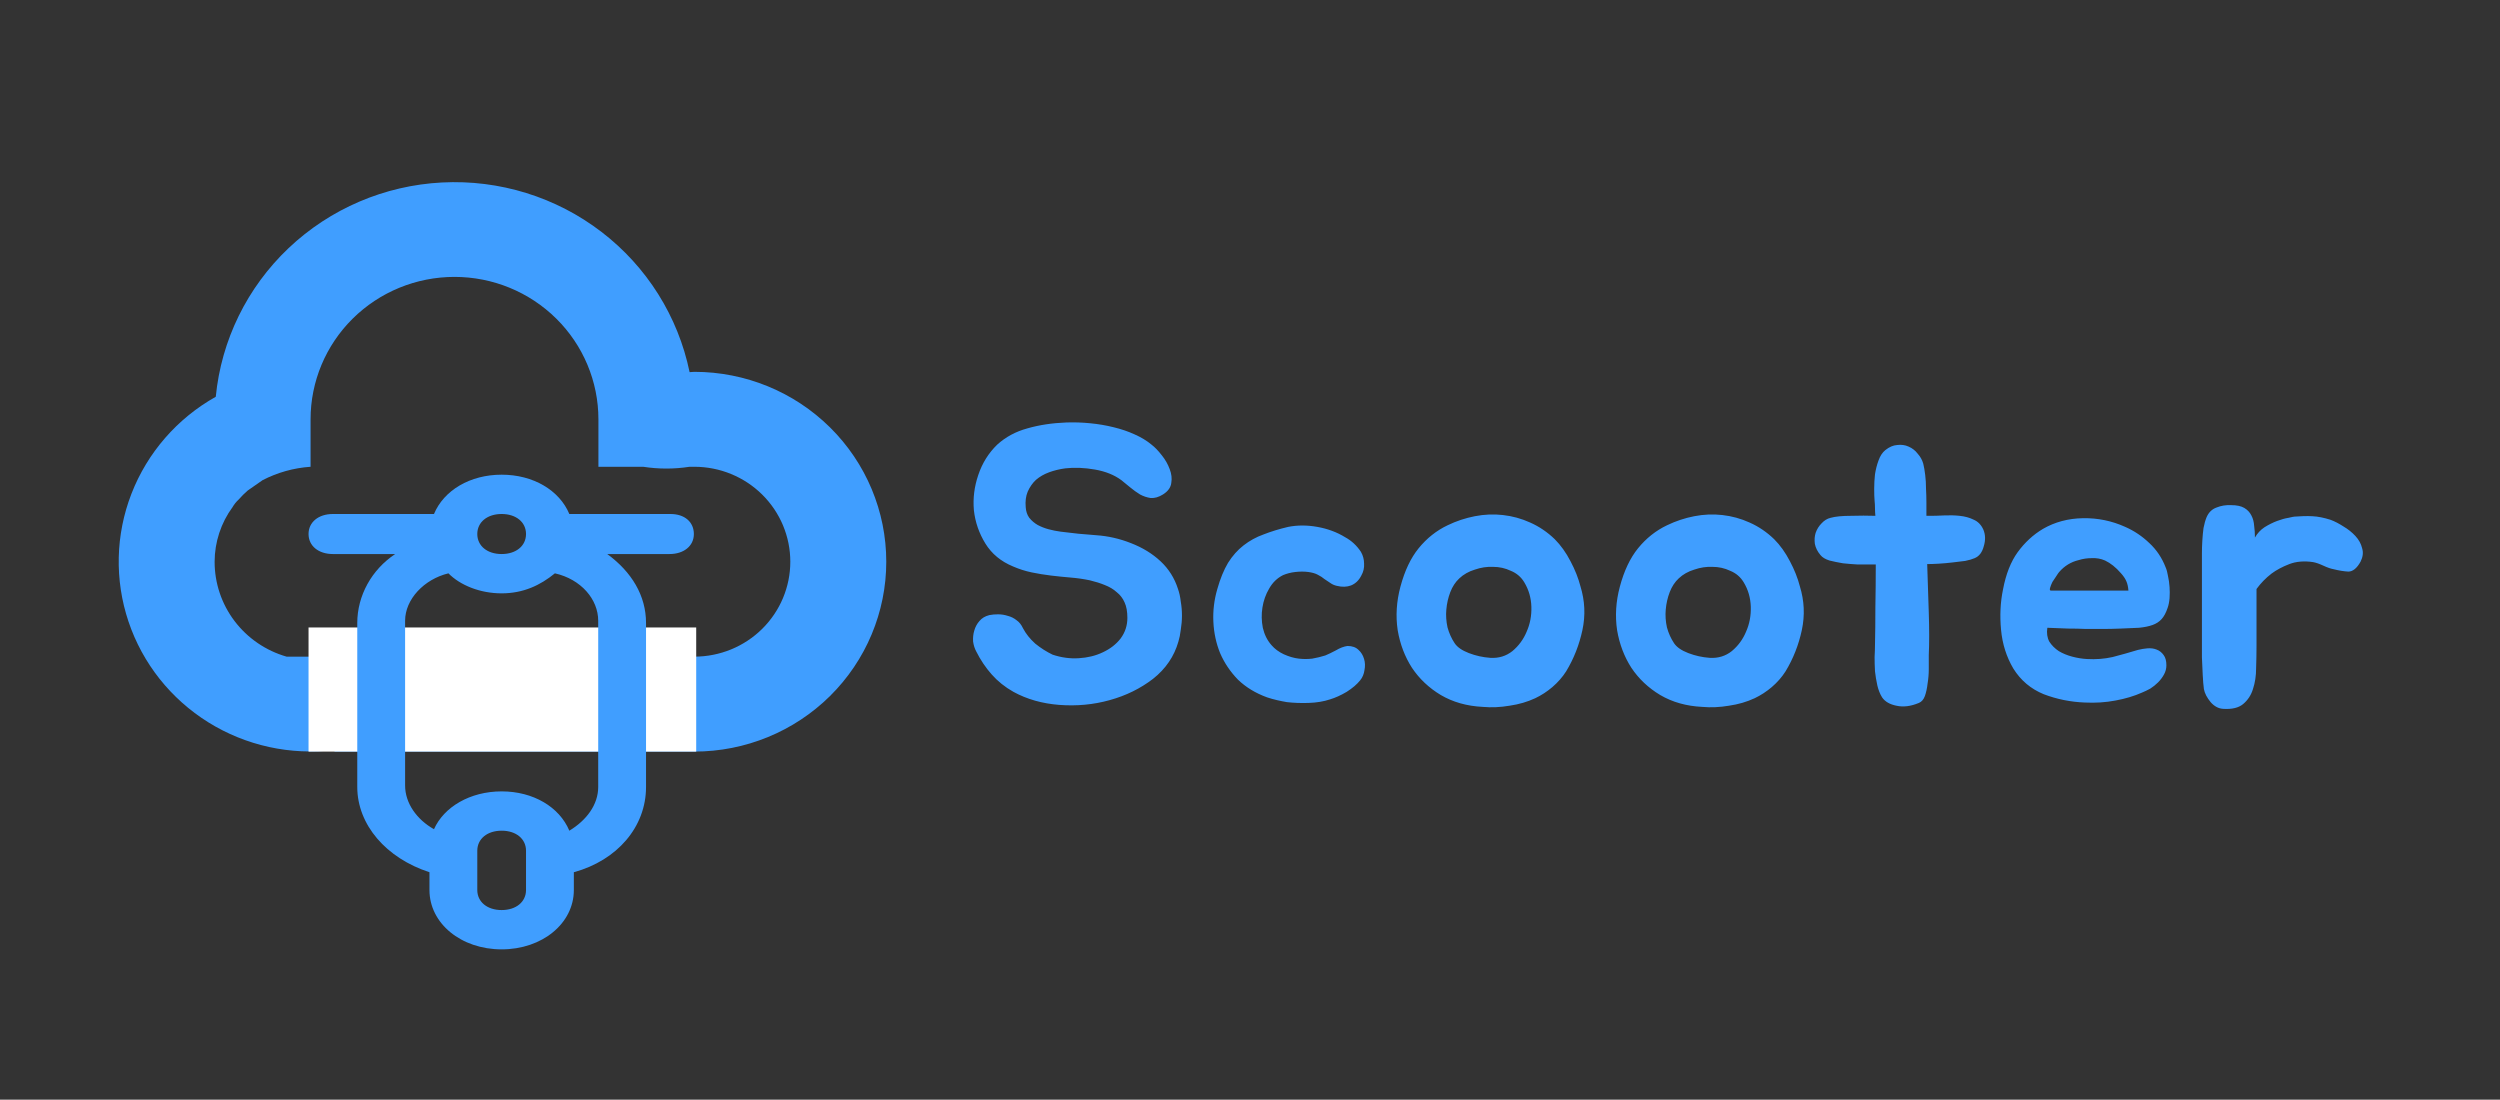 <svg width="316" height="139" viewBox="0 0 316 139" fill="none" xmlns="http://www.w3.org/2000/svg">
<rect x="0" y="0" width="316" height="139" fill="#333333" stroke="none"/>
<g clip-path="url(#clip0_1_2)">
<path d="M87.768 95H42.288V94.796C36.72 95.494 31.081 94.258 26.331 91.3C21.581 88.342 18.016 83.845 16.244 78.576C14.473 73.307 14.603 67.593 16.615 62.409C18.626 57.225 22.393 52.892 27.274 50.15C27.97 42.995 31.239 36.325 36.486 31.354C41.733 26.384 48.61 23.442 55.864 23.065C63.119 22.688 70.269 24.901 76.014 29.301C81.758 33.701 85.715 39.996 87.165 47.039C87.368 47.039 87.565 47 87.771 47C94.204 47 100.373 49.529 104.922 54.031C109.471 58.532 112.026 64.636 112.025 71.001C112.025 77.367 109.469 83.471 104.92 87.972C100.371 92.472 94.201 95 87.768 95ZM87.768 59H87.162C85.221 59.303 83.244 59.303 81.304 59H75.64V53C75.64 48.226 73.723 43.648 70.312 40.272C66.9 36.896 62.273 35 57.448 35C52.623 35 47.996 36.896 44.584 40.272C41.173 43.648 39.256 48.226 39.256 53V59C37.138 59.144 35.074 59.72 33.192 60.692L31.315 62C30.904 62.356 30.518 62.74 30.16 63.149C29.863 63.422 29.609 63.738 29.405 64.085C27.93 66.096 27.133 68.515 27.128 71C27.124 73.706 28.009 76.339 29.65 78.504C31.291 80.668 33.598 82.246 36.224 83H87.768C90.984 83 94.069 81.735 96.343 79.485C98.617 77.234 99.895 74.182 99.895 71C99.895 67.818 98.617 64.766 96.343 62.515C94.069 60.265 90.984 59 87.768 59Z" fill="#409EFF"/>
<rect x="39" y="79.308" width="49" height="36" fill="white"/>
</g>
<path d="M84.739 64.969H71.964C70.709 61.969 67.402 60 63.409 60C59.417 60 56.109 61.969 54.855 64.969H42.08C40.255 64.969 39 66 39 67.5C39 69 40.255 70.031 42.08 70.031H49.95C46.984 72 45.159 75.281 45.159 78.75V99.469C45.159 104.25 48.809 108.469 54.284 110.25V112.5C54.284 116.719 58.277 120 63.409 120C68.542 120 72.534 116.719 72.534 112.5V110.25C78.009 108.75 81.659 104.531 81.659 99.469V78.75C81.659 75.281 79.834 72.281 76.755 70.031H84.625C86.45 70.031 87.705 69 87.705 67.5C87.705 66 86.564 64.969 84.739 64.969ZM63.409 64.969C65.234 64.969 66.489 66 66.489 67.5C66.489 69 65.234 70.031 63.409 70.031C61.584 70.031 60.33 69 60.33 67.5C60.33 66 61.584 64.969 63.409 64.969ZM66.489 112.5C66.489 114 65.234 115.031 63.409 115.031C61.584 115.031 60.33 114 60.33 112.5V107.531C60.33 106.031 61.584 105 63.409 105C65.234 105 66.489 106.031 66.489 107.531V112.5ZM75.614 99.469C75.614 101.719 74.131 103.688 71.964 105C70.709 102 67.402 100.031 63.409 100.031C59.417 100.031 56.109 102 54.855 104.812C52.688 103.594 51.205 101.531 51.205 99.281V78.469C51.205 75.75 53.6 73.219 56.68 72.469C58.163 73.969 60.672 75 63.409 75C66.147 75 68.314 73.969 70.139 72.469C73.447 73.219 75.614 75.75 75.614 78.469V99.469Z" fill="#409EFF"/>
<path d="M148.9 74.45C149.067 74.917 149.183 75.45 149.25 76.05C149.35 76.617 149.4 77.2 149.4 77.8C149.4 78.4 149.35 79 149.25 79.6C149.183 80.167 149.083 80.667 148.95 81.1C148.417 82.967 147.35 84.533 145.75 85.8C144.15 87.033 142.317 87.933 140.25 88.5C138.217 89.067 136.1 89.267 133.9 89.1C131.733 88.933 129.8 88.383 128.1 87.45C127.033 86.85 126.117 86.117 125.35 85.25C124.583 84.383 123.933 83.417 123.4 82.35C123.2 81.983 123.067 81.567 123 81.1C122.967 80.6 123.017 80.133 123.15 79.7C123.283 79.233 123.5 78.833 123.8 78.5C124.1 78.133 124.517 77.883 125.05 77.75C125.383 77.683 125.75 77.65 126.15 77.65C126.583 77.65 127 77.717 127.4 77.85C127.8 77.95 128.167 78.133 128.5 78.4C128.833 78.633 129.1 78.967 129.3 79.4C129.667 80.1 130.183 80.75 130.85 81.35C131.55 81.917 132.283 82.383 133.05 82.75C134.15 83.117 135.25 83.267 136.35 83.2C137.483 83.133 138.5 82.883 139.4 82.45C140.333 82.017 141.083 81.433 141.65 80.7C142.217 79.933 142.5 79.067 142.5 78.1C142.5 77.3 142.383 76.65 142.15 76.15C141.917 75.617 141.583 75.183 141.15 74.85C140.75 74.483 140.25 74.183 139.65 73.95C139.083 73.717 138.45 73.517 137.75 73.35C136.95 73.183 136.133 73.067 135.3 73C134.5 72.933 133.683 72.85 132.85 72.75C132.017 72.65 131.2 72.517 130.4 72.35C129.6 72.183 128.817 71.933 128.05 71.6C126.517 70.967 125.35 70 124.55 68.7C123.75 67.4 123.267 66 123.1 64.5C122.967 63 123.15 61.517 123.65 60.05C124.15 58.55 124.95 57.267 126.05 56.2C127.117 55.233 128.383 54.55 129.85 54.15C131.35 53.717 133 53.467 134.8 53.4C135.8 53.367 136.8 53.4 137.8 53.5C138.833 53.6 139.817 53.767 140.75 54C141.717 54.233 142.6 54.533 143.4 54.9C144.233 55.267 144.95 55.7 145.55 56.2C145.983 56.533 146.417 56.983 146.85 57.55C147.283 58.083 147.617 58.667 147.85 59.3C148.083 59.9 148.15 60.483 148.05 61.05C147.983 61.617 147.633 62.1 147 62.5C146.467 62.833 145.95 62.983 145.45 62.95C144.983 62.883 144.533 62.733 144.1 62.5C143.667 62.233 143.25 61.933 142.85 61.6C142.45 61.267 142.083 60.967 141.75 60.7C140.85 60.033 139.733 59.583 138.4 59.35C137.067 59.117 135.817 59.067 134.65 59.2C133.917 59.3 133.233 59.467 132.6 59.7C131.967 59.933 131.417 60.25 130.95 60.65C130.517 61.05 130.167 61.55 129.9 62.15C129.667 62.717 129.583 63.367 129.65 64.1C129.683 64.633 129.833 65.083 130.1 65.45C130.4 65.817 130.75 66.117 131.15 66.35C131.583 66.583 132.05 66.767 132.55 66.9C133.05 67.033 133.55 67.133 134.05 67.2C135.55 67.4 137.05 67.55 138.55 67.65C140.05 67.75 141.517 68.083 142.95 68.65C144.417 69.217 145.667 69.983 146.7 70.95C147.733 71.917 148.467 73.083 148.9 74.45ZM172.02 69.75C172.287 70.217 172.42 70.717 172.42 71.25C172.453 71.783 172.337 72.283 172.07 72.75C171.77 73.35 171.337 73.767 170.77 74C170.237 74.2 169.637 74.217 168.97 74.05C168.67 73.983 168.403 73.867 168.17 73.7C167.937 73.533 167.687 73.367 167.42 73.2C167.187 73 166.903 72.817 166.57 72.65C166.27 72.483 165.87 72.367 165.37 72.3C164.87 72.233 164.32 72.233 163.72 72.3C163.153 72.367 162.637 72.5 162.17 72.7C161.437 73.067 160.853 73.633 160.42 74.4C159.987 75.133 159.703 75.933 159.57 76.8C159.437 77.633 159.453 78.483 159.62 79.35C159.82 80.217 160.187 80.95 160.72 81.55C161.12 82.017 161.637 82.4 162.27 82.7C162.937 83 163.57 83.183 164.17 83.25C164.737 83.317 165.303 83.317 165.87 83.25C166.437 83.15 166.987 83.017 167.52 82.85C167.92 82.683 168.37 82.467 168.87 82.2C169.37 81.9 169.853 81.717 170.32 81.65C170.92 81.65 171.387 81.817 171.72 82.15C172.053 82.45 172.287 82.833 172.42 83.3C172.553 83.733 172.57 84.2 172.47 84.7C172.403 85.2 172.22 85.633 171.92 86C171.52 86.5 170.953 86.983 170.22 87.45C169.487 87.883 168.787 88.2 168.12 88.4C167.32 88.667 166.42 88.817 165.42 88.85C164.453 88.883 163.537 88.85 162.67 88.75C162.27 88.683 161.853 88.6 161.42 88.5C160.987 88.4 160.57 88.283 160.17 88.15C158.703 87.617 157.47 86.867 156.47 85.9C155.503 84.9 154.753 83.783 154.22 82.55C153.72 81.317 153.437 80 153.37 78.6C153.303 77.2 153.47 75.817 153.87 74.45C154.237 73.15 154.687 72.05 155.22 71.15C155.787 70.25 156.437 69.517 157.17 68.95C157.937 68.35 158.787 67.883 159.72 67.55C160.653 67.183 161.687 66.867 162.82 66.6C163.987 66.367 165.22 66.367 166.52 66.6C167.82 66.833 168.987 67.267 170.02 67.9C170.82 68.333 171.487 68.95 172.02 69.75ZM182.966 66.4C184.066 65.867 185.216 65.483 186.416 65.25C187.616 65.017 188.799 64.967 189.966 65.1C191.166 65.233 192.316 65.55 193.416 66.05C194.549 66.55 195.582 67.25 196.516 68.15C197.282 68.917 197.949 69.85 198.516 70.95C199.082 72.017 199.499 73.067 199.766 74.1C200.332 75.933 200.416 77.783 200.016 79.65C199.616 81.517 198.932 83.25 197.966 84.85C197.499 85.583 196.916 86.25 196.216 86.85C195.549 87.417 194.832 87.883 194.066 88.25C193.066 88.717 191.982 89.033 190.816 89.2C189.649 89.4 188.516 89.45 187.416 89.35C185.416 89.25 183.649 88.75 182.116 87.85C180.616 86.95 179.399 85.8 178.466 84.4C177.566 83 176.966 81.417 176.666 79.65C176.399 77.85 176.516 76.017 177.016 74.15C177.549 72.15 178.316 70.533 179.316 69.3C180.349 68.033 181.566 67.067 182.966 66.4ZM184.466 73.1C183.966 73.567 183.582 74.15 183.316 74.85C183.049 75.55 182.882 76.283 182.816 77.05C182.749 77.783 182.799 78.533 182.966 79.3C183.166 80.033 183.466 80.7 183.866 81.3C184.199 81.8 184.799 82.217 185.666 82.55C186.532 82.883 187.432 83.083 188.366 83.15C189.432 83.217 190.366 82.933 191.166 82.3C191.966 81.633 192.566 80.817 192.966 79.85C193.399 78.883 193.599 77.833 193.566 76.7C193.532 75.567 193.232 74.533 192.666 73.6C192.266 72.933 191.699 72.45 190.966 72.15C190.266 71.817 189.516 71.65 188.716 71.65C187.949 71.617 187.182 71.733 186.416 72C185.649 72.233 184.999 72.6 184.466 73.1ZM210.7 66.4C211.8 65.867 212.95 65.483 214.15 65.25C215.35 65.017 216.533 64.967 217.7 65.1C218.9 65.233 220.05 65.55 221.15 66.05C222.283 66.55 223.317 67.25 224.25 68.15C225.017 68.917 225.683 69.85 226.25 70.95C226.817 72.017 227.233 73.067 227.5 74.1C228.067 75.933 228.15 77.783 227.75 79.65C227.35 81.517 226.667 83.25 225.7 84.85C225.233 85.583 224.65 86.25 223.95 86.85C223.283 87.417 222.567 87.883 221.8 88.25C220.8 88.717 219.717 89.033 218.55 89.2C217.383 89.4 216.25 89.45 215.15 89.35C213.15 89.25 211.383 88.75 209.85 87.85C208.35 86.95 207.133 85.8 206.2 84.4C205.3 83 204.7 81.417 204.4 79.65C204.133 77.85 204.25 76.017 204.75 74.15C205.283 72.15 206.05 70.533 207.05 69.3C208.083 68.033 209.3 67.067 210.7 66.4ZM212.2 73.1C211.7 73.567 211.317 74.15 211.05 74.85C210.783 75.55 210.617 76.283 210.55 77.05C210.483 77.783 210.533 78.533 210.7 79.3C210.9 80.033 211.2 80.7 211.6 81.3C211.933 81.8 212.533 82.217 213.4 82.55C214.267 82.883 215.167 83.083 216.1 83.15C217.167 83.217 218.1 82.933 218.9 82.3C219.7 81.633 220.3 80.817 220.7 79.85C221.133 78.883 221.333 77.833 221.3 76.7C221.267 75.567 220.967 74.533 220.4 73.6C220 72.933 219.433 72.45 218.7 72.15C218 71.817 217.25 71.65 216.45 71.65C215.683 71.617 214.917 71.733 214.15 72C213.383 72.233 212.733 72.6 212.2 73.1ZM250.698 66.95C250.964 67.583 250.981 68.283 250.748 69.05C250.548 69.817 250.164 70.317 249.598 70.55C249.298 70.683 248.898 70.8 248.398 70.9C247.898 70.967 247.348 71.033 246.748 71.1C246.181 71.167 245.614 71.217 245.048 71.25C244.481 71.283 243.998 71.3 243.598 71.3C243.631 72.3 243.664 73.333 243.698 74.4C243.731 75.433 243.764 76.45 243.798 77.45C243.831 78.45 243.848 79.417 243.848 80.35C243.848 81.25 243.831 82.067 243.798 82.8C243.798 83.3 243.798 83.883 243.798 84.55C243.798 85.183 243.748 85.8 243.648 86.4C243.581 87 243.464 87.533 243.298 88C243.131 88.433 242.881 88.717 242.548 88.85C241.514 89.283 240.564 89.4 239.698 89.2C238.864 89.033 238.264 88.683 237.898 88.15C237.631 87.717 237.431 87.217 237.298 86.65C237.164 86.05 237.064 85.45 236.998 84.85C236.964 84.217 236.948 83.617 236.948 83.05C236.981 82.45 236.998 81.933 236.998 81.5C237.031 80.1 237.048 78.517 237.048 76.75C237.081 74.95 237.098 73.15 237.098 71.35H236.348C235.948 71.35 235.431 71.35 234.798 71.35C234.198 71.317 233.581 71.267 232.948 71.2C232.348 71.1 231.781 70.983 231.248 70.85C230.714 70.683 230.331 70.45 230.098 70.15C229.731 69.717 229.498 69.25 229.398 68.75C229.331 68.25 229.364 67.783 229.498 67.35C229.664 66.883 229.914 66.483 230.248 66.15C230.581 65.783 230.964 65.55 231.398 65.45C231.998 65.283 232.848 65.2 233.948 65.2C235.048 65.167 236.081 65.167 237.048 65.2C237.014 64.867 236.998 64.55 236.998 64.25C236.998 63.917 236.981 63.6 236.948 63.3C236.914 62.9 236.898 62.4 236.898 61.8C236.898 61.167 236.931 60.55 236.998 59.95C237.098 59.317 237.248 58.733 237.448 58.2C237.648 57.633 237.931 57.2 238.298 56.9C238.798 56.5 239.298 56.283 239.798 56.25C240.331 56.183 240.814 56.25 241.248 56.45C241.714 56.65 242.098 56.95 242.398 57.35C242.731 57.717 242.964 58.133 243.098 58.6C243.198 59 243.281 59.483 243.348 60.05C243.414 60.583 243.448 61.15 243.448 61.75C243.481 62.35 243.498 62.95 243.498 63.55C243.498 64.15 243.498 64.7 243.498 65.2H243.998C244.498 65.2 245.081 65.183 245.748 65.15C246.414 65.117 247.064 65.133 247.698 65.2C248.364 65.267 248.964 65.433 249.498 65.7C250.031 65.933 250.431 66.35 250.698 66.95ZM270.232 82.15C270.632 82.05 271.032 81.983 271.432 81.95C271.865 81.917 272.248 81.967 272.582 82.1C272.948 82.233 273.248 82.467 273.482 82.8C273.715 83.1 273.832 83.533 273.832 84.1C273.832 84.5 273.732 84.883 273.532 85.25C273.332 85.617 273.082 85.95 272.782 86.25C272.482 86.55 272.148 86.817 271.782 87.05C271.415 87.25 271.065 87.417 270.732 87.55C269.765 87.983 268.648 88.317 267.382 88.55C266.148 88.783 264.865 88.867 263.532 88.8C261.732 88.733 259.998 88.383 258.332 87.75C256.698 87.083 255.415 86 254.482 84.5C253.615 83.033 253.098 81.4 252.932 79.6C252.765 77.8 252.848 76.1 253.182 74.5C253.548 72.567 254.165 71 255.032 69.8C255.932 68.567 256.998 67.583 258.232 66.85C259.732 65.983 261.415 65.533 263.282 65.5C265.148 65.467 266.932 65.833 268.632 66.6C269.765 67.1 270.782 67.783 271.682 68.65C272.582 69.483 273.265 70.5 273.732 71.7C273.865 72 273.965 72.367 274.032 72.8C274.132 73.233 274.198 73.7 274.232 74.2C274.265 74.667 274.265 75.133 274.232 75.6C274.198 76.067 274.115 76.483 273.982 76.85C273.782 77.45 273.532 77.917 273.232 78.25C272.932 78.583 272.548 78.833 272.082 79C271.615 79.167 271.048 79.283 270.382 79.35C269.748 79.383 268.982 79.417 268.082 79.45C267.282 79.483 266.532 79.5 265.832 79.5C265.132 79.5 264.415 79.5 263.682 79.5C262.948 79.467 262.182 79.45 261.382 79.45C260.615 79.417 259.748 79.383 258.782 79.35C258.682 80.017 258.765 80.6 259.032 81.1C259.332 81.567 259.732 81.967 260.232 82.3C260.732 82.6 261.298 82.833 261.932 83C262.565 83.167 263.182 83.267 263.782 83.3C264.915 83.367 265.998 83.283 267.032 83.05C268.065 82.783 269.132 82.483 270.232 82.15ZM268.082 72.45C267.448 71.717 266.782 71.183 266.082 70.85C265.548 70.617 264.982 70.517 264.382 70.55C263.815 70.55 263.265 70.633 262.732 70.8C261.765 71.033 260.948 71.533 260.282 72.3C260.215 72.367 260.098 72.533 259.932 72.8C259.765 73.033 259.598 73.283 259.432 73.55C259.298 73.817 259.198 74.067 259.132 74.3C259.065 74.533 259.098 74.65 259.232 74.65H269.032C268.998 74.183 268.915 73.8 268.782 73.5C268.648 73.167 268.415 72.817 268.082 72.45ZM278.323 71.3C278.323 70.9 278.323 70.45 278.323 69.95C278.323 69.417 278.34 68.883 278.373 68.35C278.407 67.783 278.457 67.25 278.523 66.75C278.623 66.217 278.757 65.75 278.923 65.35C279.19 64.75 279.607 64.35 280.173 64.15C280.74 63.917 281.357 63.817 282.023 63.85C282.723 63.85 283.273 63.967 283.673 64.2C284.073 64.433 284.373 64.75 284.573 65.15C284.773 65.517 284.89 65.95 284.923 66.45C284.99 66.917 285.023 67.417 285.023 67.95C285.323 67.417 285.723 66.983 286.223 66.65C286.757 66.317 287.29 66.05 287.823 65.85C288.357 65.65 288.84 65.517 289.273 65.45C289.707 65.35 289.957 65.3 290.023 65.3C290.857 65.233 291.607 65.217 292.273 65.25C292.973 65.283 293.74 65.433 294.573 65.7C295.107 65.9 295.657 66.183 296.223 66.55C296.79 66.883 297.29 67.283 297.723 67.75C298.157 68.217 298.44 68.733 298.573 69.3C298.74 69.833 298.673 70.4 298.373 71C297.907 71.833 297.39 72.25 296.823 72.25C296.257 72.217 295.64 72.117 294.973 71.95C294.607 71.883 294.173 71.733 293.673 71.5C293.173 71.267 292.74 71.117 292.373 71.05C291.24 70.883 290.24 70.967 289.373 71.3C288.507 71.633 287.757 72.033 287.123 72.5C286.39 73.067 285.757 73.717 285.223 74.45V81.65C285.223 82.55 285.207 83.483 285.173 84.45C285.173 85.417 285.04 86.3 284.773 87.1C284.54 87.867 284.123 88.5 283.523 89C282.957 89.467 282.123 89.667 281.023 89.6C280.423 89.567 279.89 89.283 279.423 88.75C278.957 88.183 278.673 87.633 278.573 87.1C278.507 86.6 278.457 86 278.423 85.3C278.39 84.6 278.357 83.867 278.323 83.1C278.323 82.333 278.323 81.567 278.323 80.8C278.323 80 278.323 79.267 278.323 78.6V71.3Z" fill="#409EFF"/>
<defs>
<clipPath id="clip0_1_2">
<rect width="97" height="72" fill="white" transform="translate(15 23)"/>
</clipPath>
</defs>
</svg>
